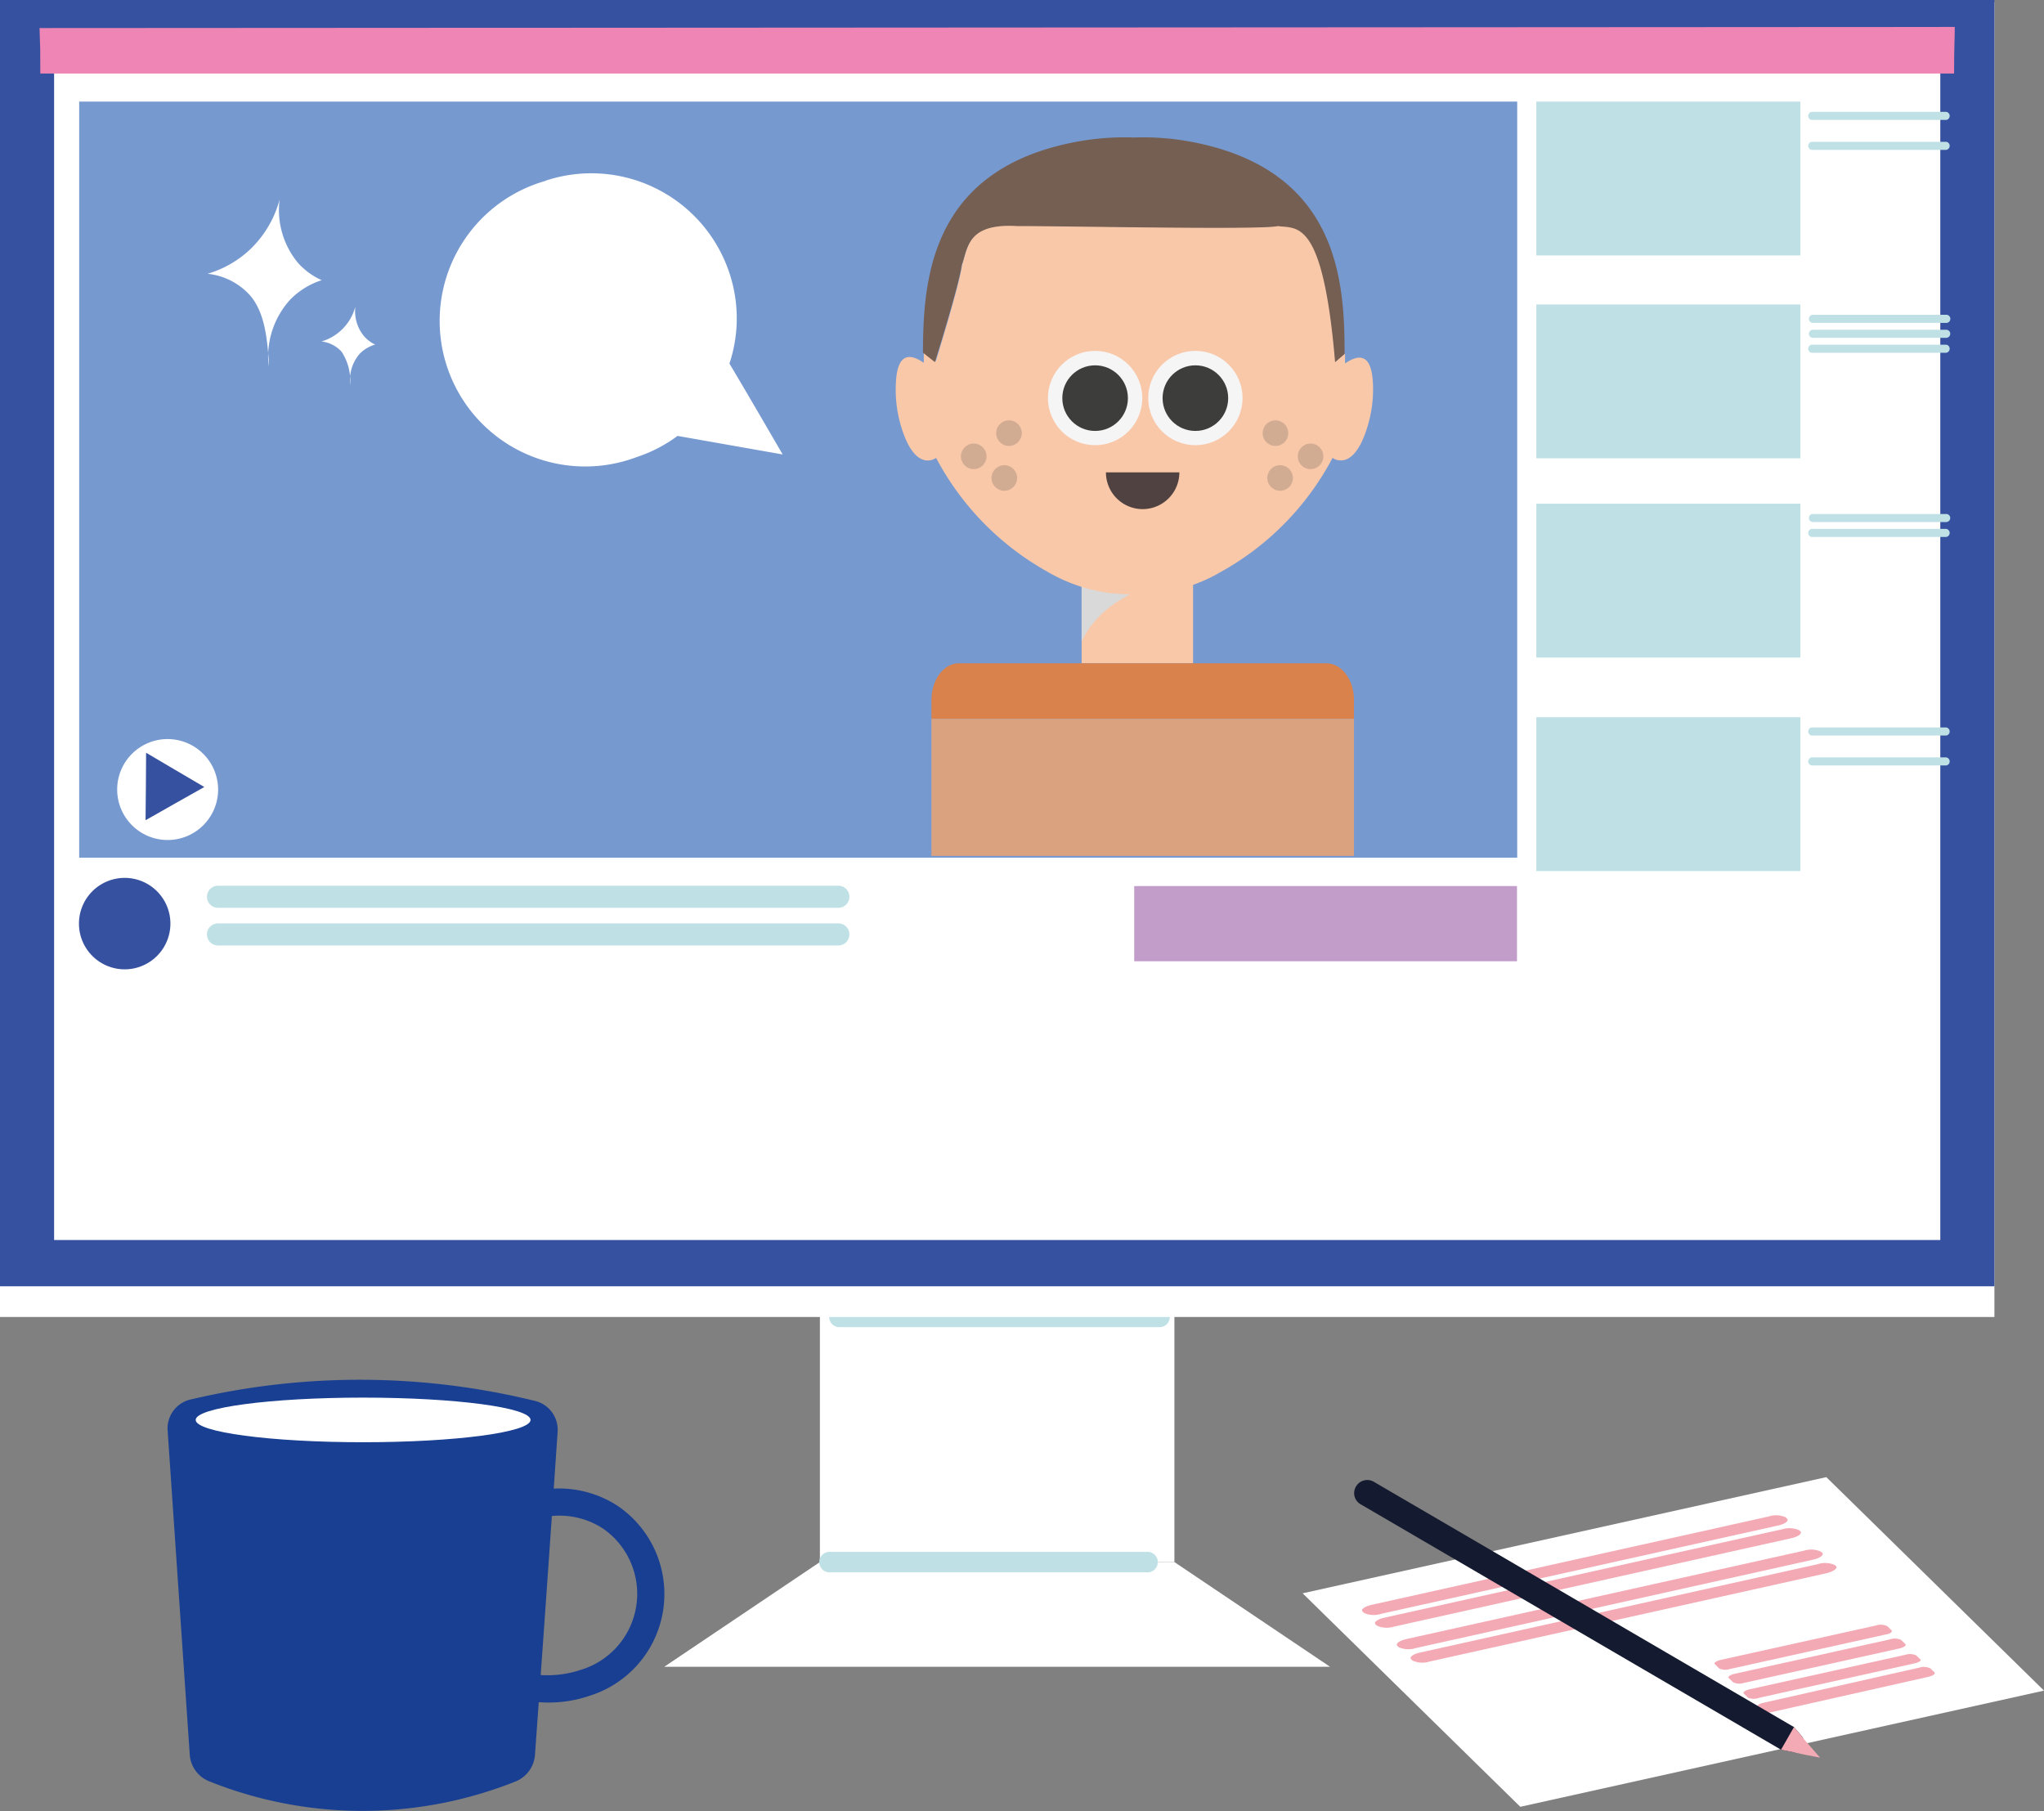 <svg xmlns="http://www.w3.org/2000/svg" viewBox="0 0 185.08 163.98"><rect x="0" y="0" width="185.08" height="163.98" fill="#808080" stroke="none"/><defs><style>.cls-1{isolation:isolate;}.cls-2{fill:#fff;}.cls-10,.cls-14,.cls-3{mix-blend-mode:multiply;}.cls-4{fill:#bfe1e6;}.cls-5{fill:#36519f;}.cls-6{fill:#7699d0;}.cls-7{fill:#c39dc9;}.cls-8{fill:#ef85b4;}.cls-9{fill:#193f92;}.cls-10,.cls-12{fill:#f4aab5;}.cls-11{fill:#141a2f;}.cls-13{fill:#f9c8a9;}.cls-14{fill:#d9d9d9;}.cls-15{fill:#755f52;}.cls-16{fill:#d2ac92;}.cls-17{fill:#f5f5f5;}.cls-18{fill:#3d3d3b;}.cls-19{fill:#4f4241;}.cls-20{fill:#d9824c;}.cls-21{fill:#dba280;}</style></defs><g class="cls-1"><g id="Laag_2" data-name="Laag 2"><g id="Laag_1-2" data-name="Laag 1"><rect class="cls-2" x="74.24" y="102.77" width="32.1" height="38.67"/><path class="cls-2" d="M120.43,150.92H60.15l14.09-9.48h32.1Z"/><g class="cls-3"><path class="cls-4" d="M103.81,142.37H75.21a.93.93,0,1,1,0-1.85h28.6a.93.93,0,1,1,0,1.85Z"/></g><g class="cls-3"><path class="cls-4" d="M105,120.17h-29a.92.92,0,0,1,0-1.84h29a.92.92,0,0,1,0,1.84Z"/></g><path class="cls-2" d="M180.59.2V119.25H0V.2a0,0,0,0,1,0,0H180.57A0,0,0,0,1,180.59.2Z"/><polygon class="cls-5" points="180.59 0 180.59 116.47 0 116.47 0 0 0 0 180.59 0"/><polygon class="cls-2" points="175.69 4.18 175.69 112.28 4.9 112.28 4.9 4.18 4.9 4.18 175.69 4.18"/><rect class="cls-6" x="7.17" y="9.2" width="130.21" height="68.46"/><rect class="cls-7" x="102.7" y="80.23" width="34.66" height="6.81"/><path class="cls-5" d="M15.43,83.63a4.14,4.14,0,1,1-4.14-4.14A4.14,4.14,0,0,1,15.43,83.63Z"/><path class="cls-4" d="M75.91,82.2H19.74a1,1,0,1,1,0-2H75.91a1,1,0,1,1,0,2Z"/><path class="cls-4" d="M75.91,85.61H19.74a1,1,0,0,1,0-2H75.91a1,1,0,1,1,0,2Z"/><rect class="cls-4" x="139.11" y="9.2" width="23.91" height="13.93"/><path class="cls-4" d="M176.23,10.86H164.16a.37.37,0,1,1,0-.73h12.07a.37.37,0,0,1,0,.73Z"/><path class="cls-4" d="M176.23,13.57H164.16a.37.37,0,1,1,0-.73h12.07a.37.37,0,0,1,0,.73Z"/><rect class="cls-4" x="139.11" y="27.57" width="23.91" height="13.93"/><path class="cls-4" d="M176.23,29.24H164.16a.37.37,0,0,1,0-.74h12.07a.37.37,0,0,1,0,.74Z"/><path class="cls-4" d="M176.23,30.59H164.16a.37.37,0,0,1-.37-.37.36.36,0,0,1,.37-.36h12.07a.36.36,0,0,1,.36.36A.37.37,0,0,1,176.23,30.59Z"/><path class="cls-4" d="M176.23,31.94H164.16a.37.37,0,1,1,0-.73h12.07a.37.37,0,0,1,0,.73Z"/><rect class="cls-4" x="139.11" y="45.61" width="23.91" height="13.93"/><path class="cls-4" d="M176.23,47.27H164.16a.37.37,0,0,1-.37-.37.36.36,0,0,1,.37-.36h12.07a.36.36,0,0,1,.36.36A.37.37,0,0,1,176.23,47.27Z"/><path class="cls-4" d="M176.23,48.62H164.16a.37.37,0,1,1,0-.73h12.07a.37.37,0,0,1,0,.73Z"/><rect class="cls-4" x="139.11" y="64.94" width="23.91" height="13.93"/><path class="cls-4" d="M176.23,66.6H164.16a.37.37,0,1,1,0-.73h12.07a.37.37,0,0,1,0,.73Z"/><path class="cls-4" d="M176.23,69.31H164.16a.37.37,0,1,1,0-.73h12.07a.37.37,0,0,1,0,.73Z"/><path class="cls-8" d="M176.94,6.66H3.65c0-2.58,0-1.81-.07-4.12L177,2.44C177,3.65,176.94,3.93,176.94,6.66Z"/><path class="cls-2" d="M24.33,33.19c0-.16,0-.4,0-.68-.16-1.87-.35-4.16-1.65-5.72a6,6,0,0,0-3.89-2,9.49,9.49,0,0,0,3.87-2.22,9.69,9.69,0,0,0,2.66-4.51,7.49,7.49,0,0,0,1.66,5.74,6.39,6.39,0,0,0,2.15,1.57,6.91,6.91,0,0,0-2.88,1.79A7.67,7.67,0,0,0,24.33,33.19Z"/><path class="cls-2" d="M31.72,34.87c0-.07,0-.18,0-.32a4.85,4.85,0,0,0-.78-2.69,2.87,2.87,0,0,0-1.83-.94,4.48,4.48,0,0,0,3.07-3.17,3.54,3.54,0,0,0,.79,2.7,3.08,3.08,0,0,0,1,.75A3.23,3.23,0,0,0,32.6,32,3.6,3.6,0,0,0,31.72,34.87Z"/><path class="cls-2" d="M19.75,71.49a4.57,4.57,0,1,1-4.57-4.57A4.58,4.58,0,0,1,19.75,71.49Z"/><polygon class="cls-5" points="18.5 71.26 15.84 72.76 13.18 74.27 13.21 71.21 13.23 68.16 15.86 69.71 18.5 71.26"/><path class="cls-9" d="M48.44,158.9a2.82,2.82,0,0,1-1.74,2.4,37.35,37.35,0,0,1-27.74,0,2.81,2.81,0,0,1-1.78-2.44q-1-14.65-2-29.32a2.68,2.68,0,0,1,2-2.8,66.6,66.6,0,0,1,31.31.12,2.69,2.69,0,0,1,2,2.81Q49.5,144.3,48.44,158.9Z"/><ellipse class="cls-2" cx="32.88" cy="128.57" rx="15.16" ry="2.02"/><path class="cls-9" d="M49.62,154.16a12.28,12.28,0,0,1-5.55-1.35l1.13-2.19a9.5,9.5,0,0,0,7.39.58,7.19,7.19,0,0,0,2-12.8,7.21,7.21,0,0,0-5.45-1,8.43,8.43,0,0,0-5.43,3.69l-2.06-1.35a10.87,10.87,0,0,1,7-4.76,9.72,9.72,0,0,1,7.32,1.4,9.65,9.65,0,0,1-2.56,17.16A11.47,11.47,0,0,1,49.62,154.16Z"/><polygon class="cls-2" points="185.08 153.08 137.66 163.6 117.95 144.27 165.37 133.75 185.08 153.08"/><path class="cls-10" d="M161,138.13l-35.95,8a2.16,2.16,0,0,1-1.54-.08l-.13-.13c-.19-.19.18-.46.83-.61l35.95-8a2.16,2.16,0,0,1,1.54.08l.12.13C162,137.71,161.63,138,161,138.13Z"/><path class="cls-10" d="M162.16,139.29l-35.95,8a2.17,2.17,0,0,1-1.53-.09l-.13-.12c-.19-.19.18-.47.83-.61l36-8a2.21,2.21,0,0,1,1.54.09l.12.12C163.19,138.87,162.82,139.15,162.16,139.29Z"/><path class="cls-10" d="M164.14,141.23l-35.95,8a2.16,2.16,0,0,1-1.54-.08l-.12-.12c-.2-.2.17-.47.82-.62l36-8a2.14,2.14,0,0,1,1.54.09l.13.12C165.16,140.81,164.79,141.09,164.14,141.23Z"/><path class="cls-10" d="M165.39,142.45l-35.95,8a2.15,2.15,0,0,1-1.54-.09l-.12-.12c-.2-.19.17-.47.82-.61l36-8a2.16,2.16,0,0,1,1.54.08l.13.12C166.41,142,166,142.31,165.39,142.45Z"/><path class="cls-10" d="M170.74,148l-14.08,3.12a1.35,1.35,0,0,1-1-.05l-.38-.38c-.13-.12.11-.29.52-.39l14.08-3.12a1.34,1.34,0,0,1,1,.06l.39.37C171.39,147.76,171.15,147.94,170.74,148Z"/><path class="cls-10" d="M172,149.26l-14.08,3.12a1.34,1.34,0,0,1-1-.06l-.38-.37c-.13-.12.11-.3.52-.39l14.08-3.12a1.35,1.35,0,0,1,1,.05l.39.38C172.64,149,172.4,149.16,172,149.26Z"/><path class="cls-10" d="M173.37,150.61l-14.08,3.12a1.4,1.4,0,0,1-1,0l-.39-.38c-.12-.12.12-.3.53-.39l14.08-3.12a1.4,1.4,0,0,1,1,.05l.39.38C174,150.34,173.78,150.52,173.37,150.61Z"/><path class="cls-10" d="M174.62,151.83,160.54,155a1.39,1.39,0,0,1-1-.06l-.39-.37c-.12-.12.12-.3.53-.39L173.78,151a1.39,1.39,0,0,1,1,.06l.39.37C175.27,151.57,175,151.74,174.62,151.83Z"/><path class="cls-11" d="M124.36,134.15l38.08,22.23c.27.32.56.63.82,1a1.12,1.12,0,0,1-.12.8,1.11,1.11,0,0,1-.64.5l-1.23-.25-38.08-22.23a1.16,1.16,0,0,1-.42-1.58A1.18,1.18,0,0,1,124.36,134.15Z"/><path class="cls-12" d="M162.44,156.38c.27.32.56.63.82,1l1.54,1.77c-.76-.15-1.53-.29-2.3-.47l-1.23-.25Z"/><path class="cls-2" d="M49.4,16.36a13.17,13.17,0,0,1,16.65,8.37,13,13,0,0,1,0,8.19c1.62,2.72,3.22,5.48,4.82,8.23l-9.52-1.68a13,13,0,0,1-3.68,1.91,13.18,13.18,0,1,1-8.28-25Z"/><rect class="cls-13" x="97.94" y="51.52" width="10.09" height="8.54"/><path class="cls-14" d="M108,52.4v-.88H97.94v6.56C99.61,54.47,104,52.54,108,52.4Z"/><path class="cls-13" d="M124.32,34.76c-.08-1.77-.59-3.18-2.53-1.85V32l-.86.74c-1.11-13.11-3.46-12.06-5.19-12.32-1.32.39-18.74,0-23.62,0-4.57-.27-4.47,2-5,3.53-.26,1.92-2.39,8.76-2.39,8.76l-1.08-.86v1c-1.93-1.33-2.45.08-2.53,1.85a11.56,11.56,0,0,0,.55,4.16c1.29,4,3.09,2.6,3.09,2.6a25.4,25.4,0,0,0,10,10.26,15,15,0,0,0,5.89,2l.13,0a17.79,17.79,0,0,0,3.86,0l.14,0a14.91,14.91,0,0,0,5.88-2,25.27,25.27,0,0,0,10-10.26s1.81,1.38,3.09-2.6A11.56,11.56,0,0,0,124.32,34.76Z"/><path class="cls-15" d="M87.08,24c.57-1.53.47-3.8,5-3.53,4.88,0,22.3.36,23.62,0,1.73.26,4.08-.79,5.19,12.32l.86-.74c0-6.52-.5-16.69-13.89-19.21a23.49,23.49,0,0,0-5.17-.39h-.06a23.58,23.58,0,0,0-5.17.39c-13.3,2.5-13.86,12.57-13.89,19.09l1.08.86S86.82,25.88,87.08,24Z"/><circle class="cls-16" cx="115.91" cy="43.28" r="1.16"/><circle class="cls-16" cx="115.49" cy="39.22" r="1.16"/><circle class="cls-16" cx="118.67" cy="41.32" r="1.16"/><circle class="cls-16" cx="90.94" cy="43.28" r="1.16"/><circle class="cls-16" cx="91.36" cy="39.22" r="1.16"/><circle class="cls-16" cx="88.17" cy="41.32" r="1.16"/><circle class="cls-17" cx="99.16" cy="36.04" r="4.27"/><circle class="cls-18" cx="99.16" cy="36.05" r="2.97"/><circle class="cls-17" cx="108.24" cy="36.04" r="4.27"/><circle class="cls-18" cx="108.24" cy="36.05" r="2.97"/><path class="cls-19" d="M103.47,46.1a3.33,3.33,0,0,0,3.32-3.33h-6.65A3.33,3.33,0,0,0,103.47,46.1Z"/><path class="cls-20" d="M122.6,63.38c0-1.84-1.12-3.32-2.49-3.32H86.82c-1.37,0-2.48,1.48-2.48,3.32v1.71H122.6Z"/><rect class="cls-21" x="84.34" y="65.09" width="38.26" height="12.41"/></g></g></g></svg>